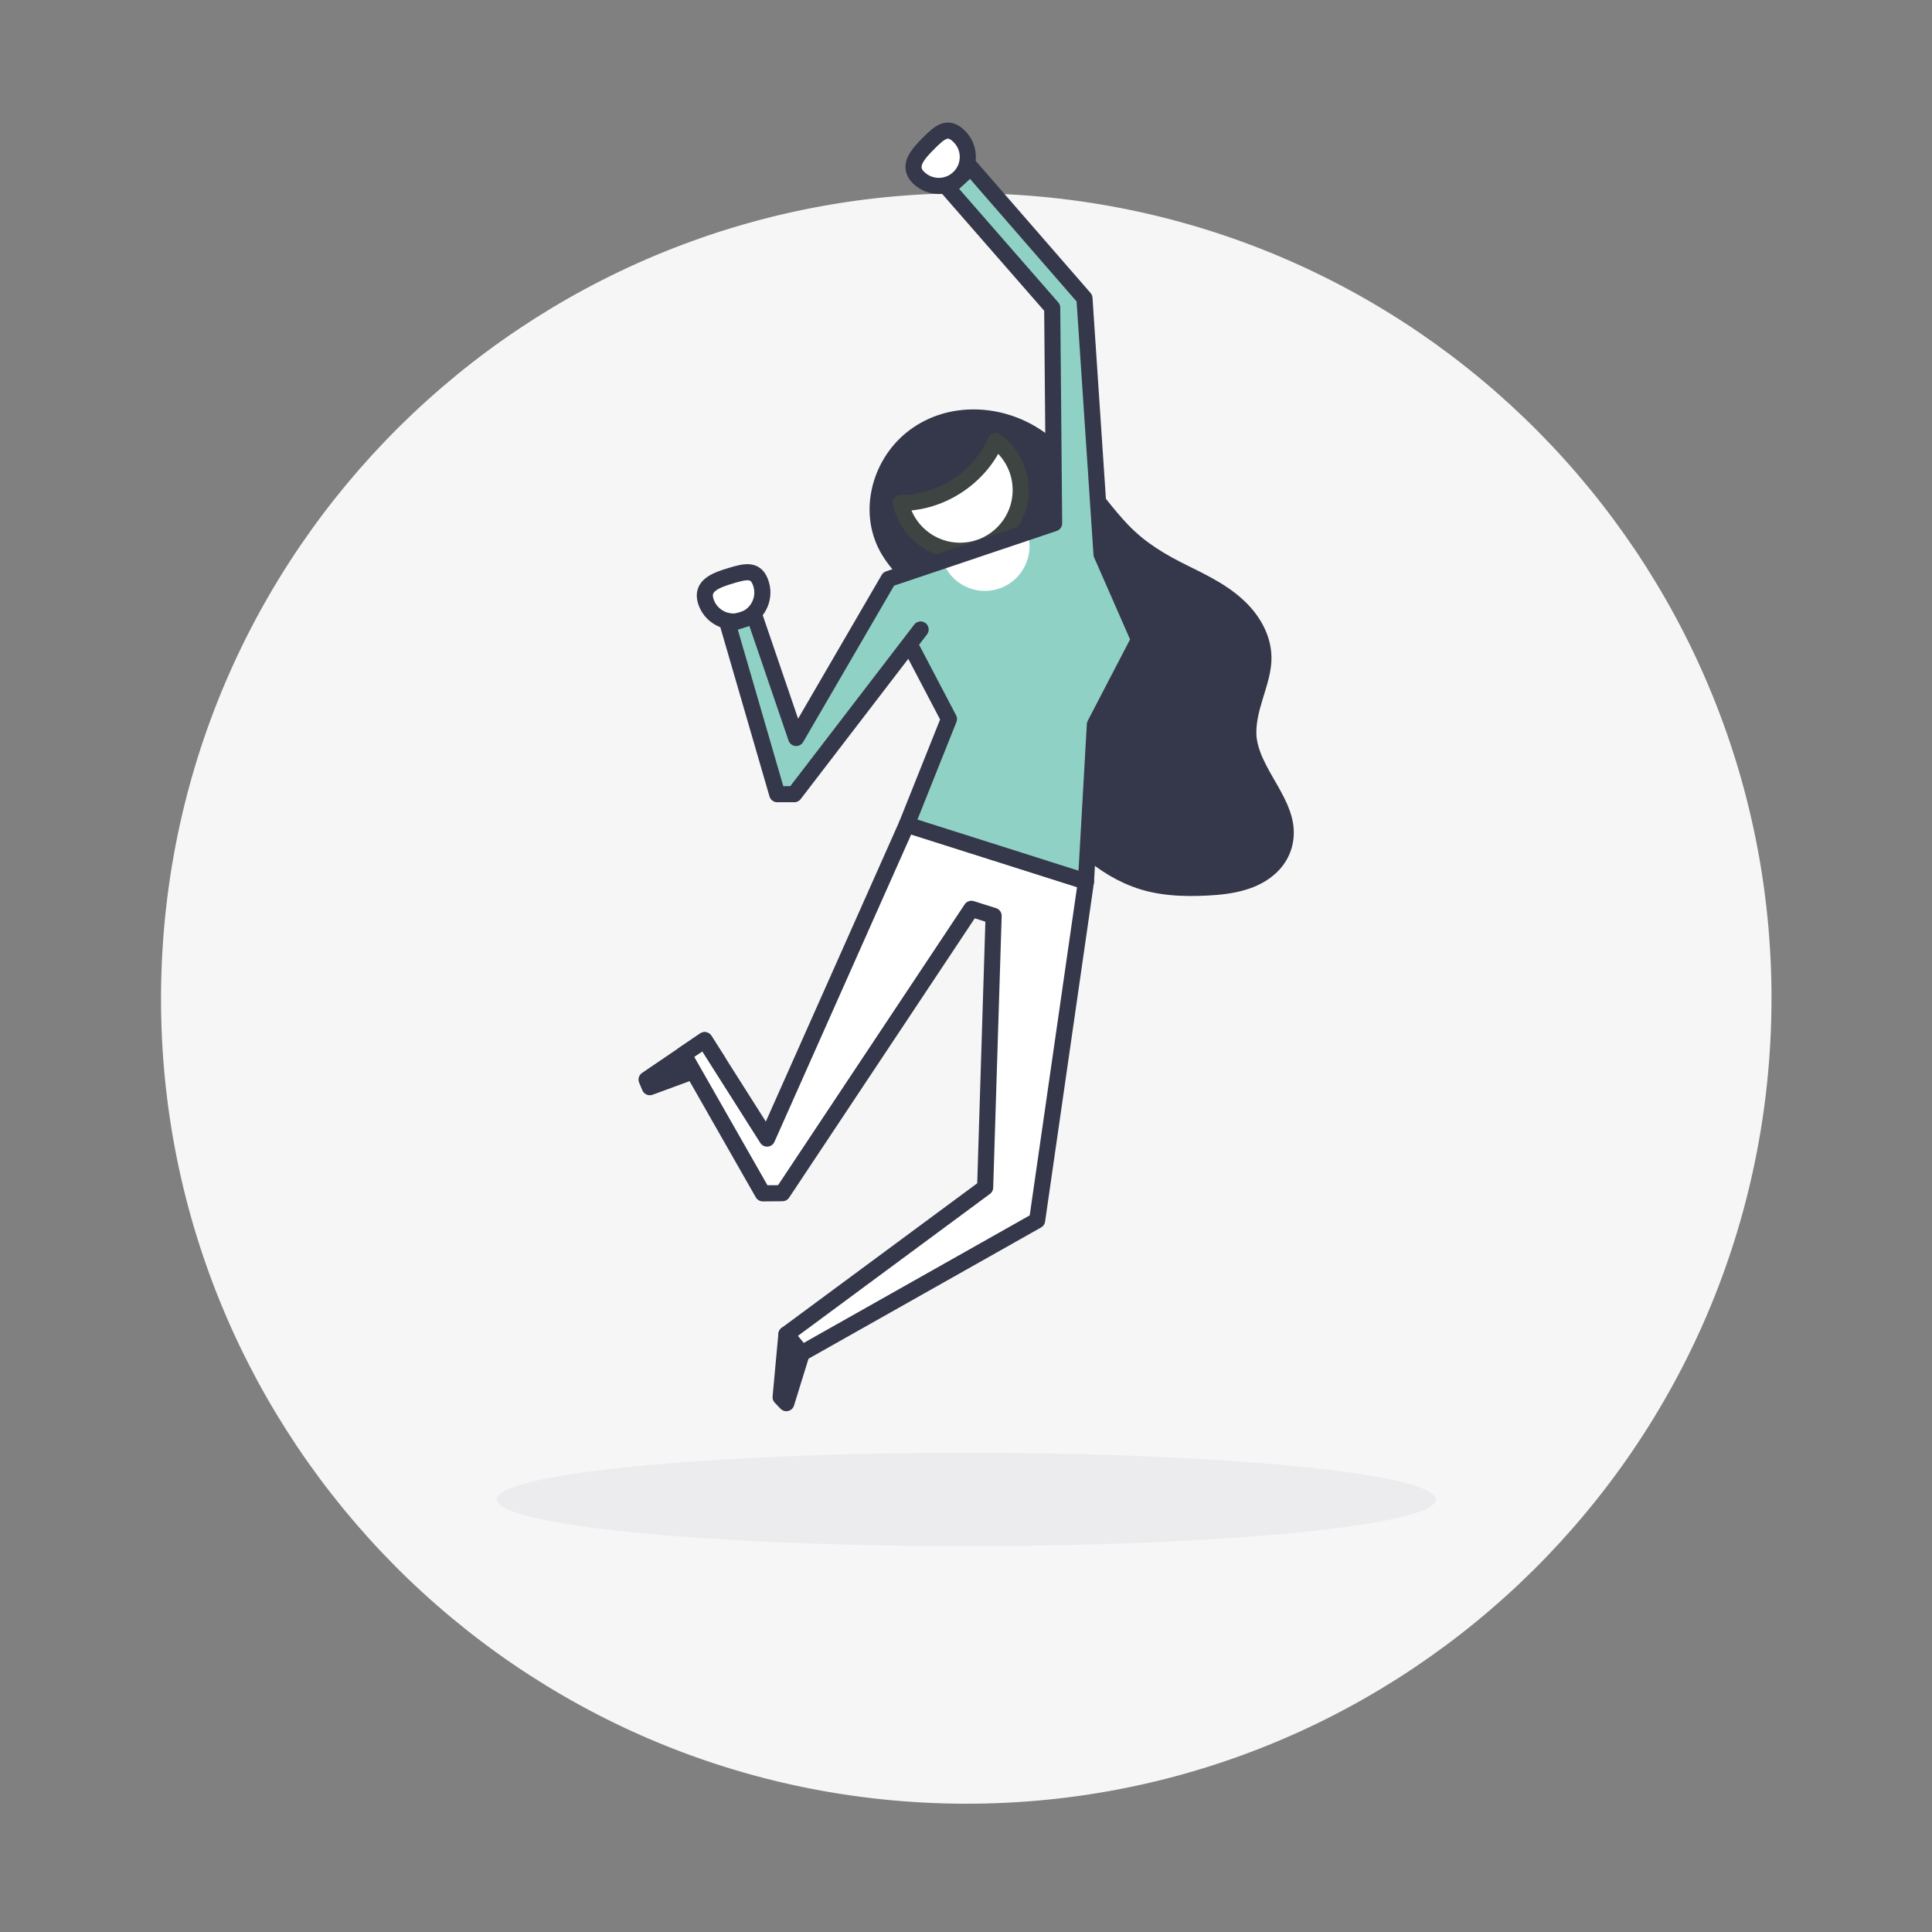 <svg width="154" height="154" viewBox="0 0 154 154" fill="none" xmlns="http://www.w3.org/2000/svg">
<rect x="0" y="0" width="154" height="154" fill="#808080" stroke="none"/>
<path fill-rule="evenodd" clip-rule="evenodd" d="M141.182 81.363C140.203 116.798 110.682 144.729 75.247 143.749C39.812 142.769 11.88 113.249 12.86 77.814C13.84 42.379 43.361 14.447 78.796 15.427C114.231 16.407 142.162 45.927 141.182 81.363Z" fill="#F6F6F6"/>
<path fill-rule="evenodd" clip-rule="evenodd" d="M114.442 119.522C114.442 121.578 97.688 123.244 77.022 123.244C56.355 123.244 39.601 121.578 39.601 119.522C39.601 117.466 56.355 115.799 77.022 115.799C97.688 115.799 114.442 117.466 114.442 119.522Z" fill="#ECECEF"/>
<path fill-rule="evenodd" clip-rule="evenodd" d="M99.509 58.676C99.332 56.432 100.865 54.318 100.701 52.074C100.543 49.902 98.827 48.151 96.966 47.019C95.106 45.887 93.005 45.161 91.248 43.874C87.842 41.381 86.081 37.056 82.543 34.755C80.313 33.304 77.421 32.817 74.91 33.696C72.843 34.419 71.115 36.115 70.406 38.167C69.821 39.603 69.74 41.25 70.279 42.706C71.41 45.764 74.681 47.447 76.539 50.126C77.52 51.54 78.08 53.194 78.706 54.798C79.556 56.974 80.549 59.095 81.676 61.142C83.952 65.276 87.172 69.383 91.766 70.462C93.183 70.795 94.655 70.817 96.109 70.75C97.377 70.692 98.667 70.563 99.831 70.057C100.995 69.552 102.029 68.613 102.372 67.391C103.215 64.38 99.755 61.792 99.509 58.676Z" fill="#3D4442"/>
<path d="M101.32 53.014C101.113 54.94 100.042 56.713 100.151 58.676C100.23 59.483 100.543 60.245 100.909 60.961C101.623 62.358 102.601 63.679 102.986 65.222C103.386 66.824 102.944 68.444 101.726 69.579C100.266 70.938 98.255 71.278 96.333 71.381C94.274 71.492 92.167 71.407 90.223 70.655C86.865 69.356 84.357 66.611 82.43 63.655C81.329 61.965 80.388 60.167 79.534 58.342C78.623 56.398 77.947 54.361 77.066 52.407C76.283 50.671 75.148 49.333 73.774 48.038C72.533 46.867 71.224 45.721 70.324 44.252C68.361 41.049 69.396 36.797 72.255 34.478C75.232 32.065 79.489 32.111 82.689 34.088C85.764 35.987 87.484 39.277 89.92 41.833C91.296 43.275 92.921 44.227 94.696 45.1L94.697 45.101C96.409 45.943 98.143 46.796 99.479 48.194C100.724 49.497 101.517 51.184 101.32 53.014Z" fill="#35374A"/>
<path fill-rule="evenodd" clip-rule="evenodd" d="M56.249 47.896C56.615 49.117 57.902 49.81 59.124 49.443C60.345 49.077 61.038 47.789 60.671 46.568C60.304 45.347 59.502 45.514 58.281 45.88C57.06 46.247 55.882 46.675 56.249 47.896Z" fill="white"/>
<path fill-rule="evenodd" clip-rule="evenodd" d="M56.249 47.896C56.615 49.117 57.902 49.81 59.124 49.443C60.345 49.077 61.038 47.789 60.671 46.568C60.304 45.347 59.502 45.514 58.281 45.88C57.06 46.247 55.882 46.675 56.249 47.896Z" stroke="#35374A" stroke-width="1.284" stroke-linecap="round" stroke-linejoin="round"/>
<path fill-rule="evenodd" clip-rule="evenodd" d="M62.685 106.362L62.223 111.368L62.678 111.844L63.907 107.87L62.685 106.362Z" fill="#3D4442"/>
<path fill-rule="evenodd" clip-rule="evenodd" d="M62.685 106.362L62.223 111.368L62.678 111.844L63.907 107.87L62.685 106.362Z" stroke="#35374A" stroke-width="1.284" stroke-linecap="round" stroke-linejoin="round"/>
<path fill-rule="evenodd" clip-rule="evenodd" d="M56.167 82.911L51.539 86.054L51.796 86.659L57.27 84.649L56.167 82.911Z" fill="#3D4442"/>
<path fill-rule="evenodd" clip-rule="evenodd" d="M56.167 82.911L51.539 86.054L51.796 86.659L57.27 84.649L56.167 82.911Z" stroke="#35374A" stroke-width="1.284" stroke-linecap="round" stroke-linejoin="round"/>
<path fill-rule="evenodd" clip-rule="evenodd" d="M86.563 70.265L82.669 97.282L63.907 107.87L62.685 106.362L78.526 94.652L79.201 73L77.429 72.442L62.365 95.11L60.802 95.121L54.49 84.05L56.167 82.911L61.144 90.757L72.278 65.73L86.563 70.265Z" fill="white"/>
<path fill-rule="evenodd" clip-rule="evenodd" d="M86.563 70.265L82.669 97.282L63.907 107.87L62.685 106.362L78.526 94.652L79.201 73L77.429 72.442L62.365 95.11L60.802 95.121L54.49 84.05L56.167 82.911L61.144 90.757L72.278 65.73L86.563 70.265Z" stroke="#35374A" stroke-width="1.284" stroke-linecap="round" stroke-linejoin="round"/>
<path fill-rule="evenodd" clip-rule="evenodd" d="M87.803 44.181L86.442 23.773L77.372 13.342L75.558 15.005L83.872 24.529L84.023 41.712L70.834 46.151L63.464 58.825L60.139 49.094L58.022 49.774L61.953 63.304H63.313L72.501 51.327L75.641 57.314L72.278 65.73L86.563 70.265L87.273 57.749L90.788 50.991L87.803 44.181Z" fill="#90D1C5"/>
<path fill-rule="evenodd" clip-rule="evenodd" d="M79.641 46.916C81.496 46.291 82.496 44.288 81.887 42.431L75.136 44.703C75.774 46.551 77.785 47.542 79.641 46.916Z" fill="white"/>
<path fill-rule="evenodd" clip-rule="evenodd" d="M73.203 14.143C74.104 15.045 75.566 15.045 76.468 14.143C77.369 13.242 77.369 11.78 76.468 10.878C75.566 9.976 74.938 10.503 74.037 11.405C73.135 12.306 72.301 13.242 73.203 14.143Z" fill="white"/>
<path fill-rule="evenodd" clip-rule="evenodd" d="M73.203 14.143C74.104 15.045 75.566 15.045 76.468 14.143C77.369 13.242 77.369 11.78 76.468 10.878C75.566 9.976 74.938 10.503 74.037 11.405C73.135 12.306 72.301 13.242 73.203 14.143Z" stroke="#35374A" stroke-width="1.284" stroke-linecap="round" stroke-linejoin="round"/>
<path fill-rule="evenodd" clip-rule="evenodd" d="M79.365 35.151C78.091 38.071 74.984 40.116 71.79 40.081C72.259 42.264 74.198 43.901 76.521 43.901C79.194 43.901 81.361 41.734 81.361 39.061C81.361 37.452 80.573 36.031 79.365 35.151Z" fill="white"/>
<path fill-rule="evenodd" clip-rule="evenodd" d="M79.365 35.151C78.091 38.071 74.984 40.116 71.79 40.081C72.259 42.264 74.198 43.901 76.521 43.901C79.194 43.901 81.361 41.734 81.361 39.061C81.361 37.452 80.573 36.031 79.365 35.151Z" stroke="#3D4442" stroke-width="1.284" stroke-linecap="round" stroke-linejoin="round"/>
<path d="M73.383 50.177L63.313 63.304H61.953L58.022 49.774L60.138 49.094L63.464 58.825L70.834 46.151L84.024 41.712L83.872 24.528L75.558 15.005L77.372 13.342L86.442 23.773L87.803 44.181L90.789 50.991L87.274 57.748L86.563 70.265L72.278 65.73L75.641 57.314L72.501 51.327" stroke="#35374A" stroke-width="1.284" stroke-linecap="round" stroke-linejoin="round"/>
</svg>

